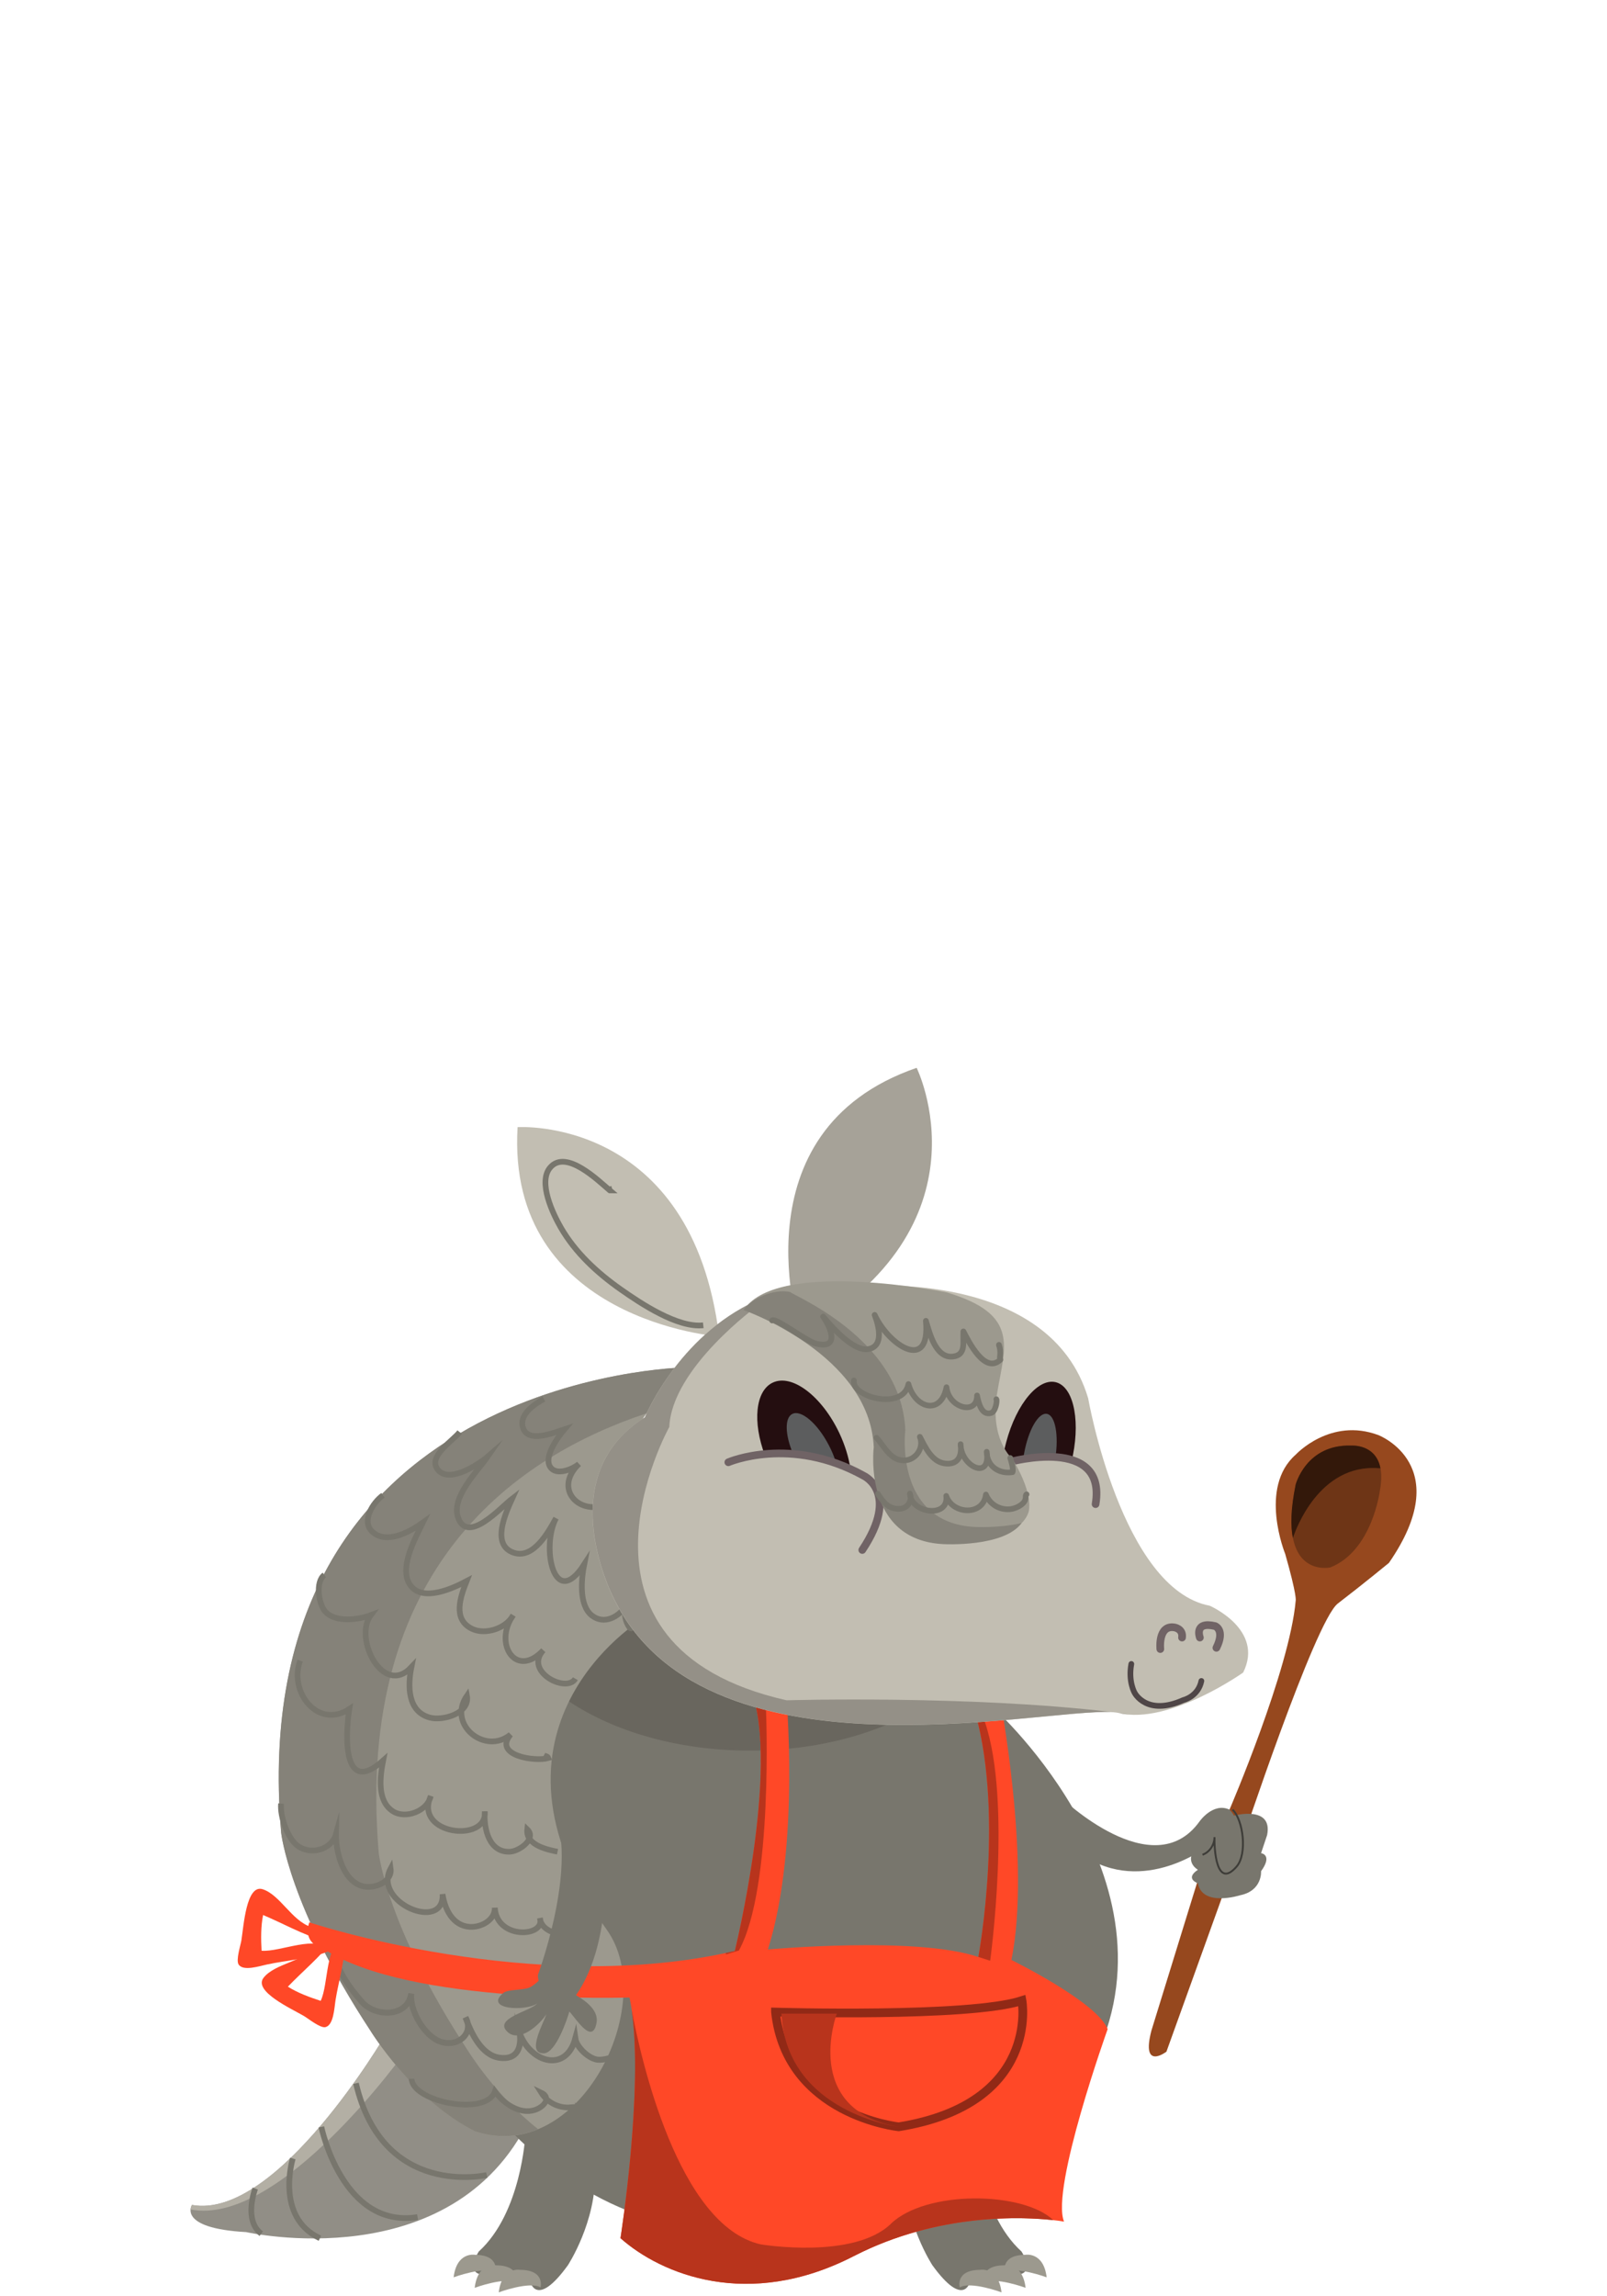 <?xml version="1.0" encoding="UTF-8"?>
<svg id="Capa_1" data-name="Capa 1" xmlns="http://www.w3.org/2000/svg" viewBox="0 0 245 350">
  <defs>
    <style>
      .cls-1 {
        stroke: #3d3c38;
        stroke-width: .29px;
      }

      .cls-1, .cls-2, .cls-3, .cls-4, .cls-5, .cls-6, .cls-7, .cls-8, .cls-9, .cls-10, .cls-11, .cls-12, .cls-13 {
        fill: none;
      }

      .cls-1, .cls-2, .cls-3, .cls-5, .cls-6, .cls-8, .cls-11 {
        stroke-miterlimit: 10;
      }

      .cls-14 {
        fill: #5c5d5e;
      }

      .cls-14, .cls-15, .cls-16, .cls-17, .cls-18, .cls-19, .cls-20, .cls-21, .cls-22, .cls-23, .cls-24, .cls-25, .cls-26, .cls-27, .cls-28, .cls-29 {
        stroke-width: 0px;
      }

      .cls-2 {
        stroke-width: .87px;
      }

      .cls-2, .cls-5, .cls-6, .cls-8, .cls-9, .cls-10, .cls-11, .cls-12, .cls-13 {
        stroke: #78766d;
      }

      .cls-15 {
        fill: #918e86;
      }

      .cls-3 {
        stroke: #912916;
        stroke-width: 1.33px;
      }

      .cls-3, .cls-4, .cls-7, .cls-9, .cls-10, .cls-12, .cls-13 {
        stroke-linecap: round;
      }

      .cls-16 {
        fill: #c2beb2;
      }

      .cls-4 {
        stroke: #706365;
        stroke-width: 1.17px;
      }

      .cls-4, .cls-7, .cls-9, .cls-10, .cls-12, .cls-13 {
        stroke-linejoin: round;
      }

      .cls-5, .cls-7, .cls-13 {
        stroke-width: .87px;
      }

      .cls-17 {
        fill: #240e10;
      }

      .cls-18 {
        fill: #949087;
      }

      .cls-6 {
        stroke-width: .85px;
      }

      .cls-19 {
        fill: #ff4827;
      }

      .cls-20 {
        fill: #b8341c;
      }

      .cls-21 {
        fill: #96481e;
      }

      .cls-7 {
        stroke: #4f4647;
      }

      .cls-22 {
        fill: #858279;
      }

      .cls-8 {
        stroke-width: .91px;
      }

      .cls-23 {
        fill: #69665e;
      }

      .cls-9 {
        stroke-width: .86px;
      }

      .cls-10 {
        stroke-width: .86px;
      }

      .cls-24 {
        fill: #b3afa4;
      }

      .cls-25 {
        fill: #9c998e;
      }

      .cls-11 {
        stroke-width: .86px;
      }

      .cls-12 {
        stroke-width: .86px;
      }

      .cls-26 {
        fill: #6e3516;
      }

      .cls-27 {
        fill: #78766d;
      }

      .cls-28 {
        fill: #a6a298;
      }

      .cls-29 {
        fill: #33180a;
      }
    </style>
  </defs>
  <g>
    <g>
      <path class="cls-28" d="m122.01,203.35s-10.24-30.94,17.74-40.59c0,0,11.8,23.9-17.74,40.59Z"/>
      <path class="cls-16" d="m109.64,203.71s-32.5-2.36-30.73-31.91c0,0,26.59-1.77,30.73,31.91Z"/>
      <path class="cls-5" d="m107.22,202c-3.89.44-9.51-3.31-12.56-5.45-3.63-2.55-6.95-5.62-9.16-9.45-1.19-2.06-3.55-6.94-1.6-9.17,2.41-2.77,7.23,1.94,9.08,3.52-.09,0-.1-.28-.19-.54"/>
      <g>
        <path class="cls-21" d="m187.45,275.82s9.17-21.32,10.09-31.86c0,0,.23-.69-1.6-7.11,0,0-4.13-10.09,1.6-15.13,0,0,5.27-5.73,12.61-2.98,0,0,11.92,4.58,1.6,19.48,0,0-3.9,3.21-7.79,6.19-3.5,2.68-14.9,37.13-14.9,37.13l-11.23,31.18s-3.9,2.98-2.29-3.21l8.71-28.2"/>
        <path class="cls-26" d="m197.53,226.3s1.6-6.19,8.48-5.96c0,0,5.73-.46,4.36,6.88,0,0-1.15,9.17-7.56,11.69,0,0-8.25,1.83-5.27-12.61Z"/>
        <path class="cls-29" d="m206.01,220.34c-6.88-.23-8.48,5.96-8.48,5.96-.75,3.66-.79,6.27-.42,8.13.4-1.23,3.99-11.3,13.03-10.65.11,0,.22.01.32.02-.71-3.75-4.45-3.46-4.45-3.46Z"/>
      </g>
      <path class="cls-27" d="m188.14,276.73s5.96-1.6,5.04,2.98l-.92,2.75s1.83.23,0,2.75c0,0,.23,2.98-3.21,3.67,0,0-5.73,1.83-6.42-1.83,0,0-2.06-.69,0-2.06,0,0-2.52-1.38.23-3.9,2.75-2.52,4.36-3.21,4.36-3.21"/>
      <path class="cls-27" d="m148.64,325.44s.59,11.82,7.09,17.73c0,0,3.55,5.32-4.14,2.95,0,0,2.47,4.19-3.71,1.67,0,0-.92,4.13-5.73-2.52,0,0-4.36-6.65-4.13-14.21"/>
      <path class="cls-25" d="m153.15,345.27s2.75-.46,3.21,3.44c0,0-4.72-1.74-6.37-.75,0,0-.73-2.68,3.16-2.68Z"/>
      <path class="cls-25" d="m149.48,345.96s2.75-.46,3.21,3.44c0,0-4.72-1.74-6.37-.75,0,0-.74-2.68,3.16-2.68Z"/>
      <path class="cls-15" d="m58.82,310.08s-16.55,28.36-29.55,26c0,0-2.36,3.55,8.27,4.14,0,0,31.32,7.09,43.14-17.14"/>
      <path class="cls-24" d="m61.85,312.63l18.24,11.6c.2-.38.4-.76.59-1.15l-21.86-13s-16.55,28.36-29.55,26c0,0-.18.28-.22.69,13.73,2.67,32.79-24.13,32.79-24.13Z"/>
      <path class="cls-27" d="m151.59,260.44s30.14,27.18,14.18,55.55c0,0-2.4,12.09-14.09,16.91-21.03,8.66-55.82,16.99-79.27-14.54,0,0-17.73-34.86-6.5-62.64,11.23-27.77,23.64-37.23,23.64-37.23"/>
      <path class="cls-23" d="m152.34,242.76c0,13.29-17.02,24.07-38.02,24.07s-38.02-10.78-38.02-24.07,17.02-24.07,38.02-24.07,38.02,10.78,38.02,24.07Z"/>
      <path class="cls-25" d="m92.3,225.75c3.33-6.35,7.33-12.45,12.03-17.31,0,0-67.36,1.18-61.46,70.91,0,0,1.18,11.23,13.59,30.14,0,0,6.5,10.64,15.95,15.36,15.95,5.32,28.19-19.42,20.09-30.73-21.96-30.68,5.32-47.27,5.32-47.27l-5.53-21.1Z"/>
      <path class="cls-22" d="m71.33,312.55c-12.41-18.91-13.59-30.14-13.59-30.14-3.72-43.87,21.57-60.61,40.83-66.99,1.79-2.51,3.7-4.87,5.75-6.99,0,0-67.36,1.18-61.46,70.91,0,0,1.18,11.23,13.59,30.14,0,0,6.5,10.64,15.95,15.36,3.44,1.15,6.7.89,9.63-.32-6.53-5.15-10.71-11.99-10.71-11.99Z"/>
      <path class="cls-5" d="m82.92,213.24c-.86.46-3.84,2.13-3.21,4.31.71,2.48,4.6.87,6.35.3-.96,1.13-3.44,4.44-2.01,5.95,1.09,1.15,3.51-.03,4.22-.67-4.26,4.11.72,8.5,5,5.7-1.64-.64-1.46,2-.51,2.94,1.45,1.45,4.77.58,6.44.04"/>
      <path class="cls-5" d="m70.08,218.28c-1.04,1.35-4.72,3.59-3.45,5.56,1.6,2.5,6.33-.62,7.72-1.82-1.53,2.21-5.64,6.22-4.5,9.32,1.49,4.09,6.5-1.59,8.23-2.91-1,2.22-3.25,7.06.25,8.24,2.99,1,5.26-3.11,6.44-5.27-2.31,4.35-.32,14.21,4.29,7.06-.43,2.18-.84,6.23,1.19,7.79,1.89,1.45,4.09.19,5.24-1.54-.44,1.1-.19,2.43.5,3.4.52.29-.03-.13,0-.26"/>
      <path class="cls-5" d="m58.39,227.91c-1.56,1.11-3.34,3.98-1.62,5.56,2.23,2.05,5.89-.11,7.71-1.41-1.16,2.39-3.94,7.28-1.74,9.79,1.96,2.24,6.3.25,8.4-.86-.94,2.39-2.18,5.82.81,7.27,2.08,1.01,5.24-.09,6.28-2.05-3.05,4.29.43,9.77,4.6,5.32-2.99,3.29,3.57,6.6,4.89,4.34"/>
      <path class="cls-5" d="m49.45,240.06c-1.41,1.02-.91,4.59.28,5.73,1.6,1.53,4.92,1.1,6.8.39-2.66,3.52,1.88,12.53,6.19,7.93-.56,2.78-.63,6.74,2.79,7.68,2.02.55,6.18-.64,5.68-3.33-3.07,4.45,2.84,9.1,6.65,5.92-2.69,3.22,3.74,4.17,5.75,3.59-.13-.32-.38-.26-.67-.41"/>
      <path class="cls-11" d="m45.76,253.12c-1.76,4.76,2.72,10.53,7.5,7.36-.66,4.17-.97,13.36,5.16,7.85-.48,2.46-.98,6.21,1.52,7.77,1.91,1.19,5.21-.04,5.73-2.33-2.62,5.91,8.69,7.18,8.24,2.34-.19,2.67.68,6.28,3.83,6.13,1.47-.07,4.11-2.01,2.64-3.42-.28,2.52,3.4,3.16,4.62,3.42"/>
      <path class="cls-2" d="m42.85,274.9c-.18,1.95.97,5.28,2.51,6.43,1.96,1.46,5.19.66,5.87-1.79-.04,2.66,1.01,7.05,3.93,7.92,1.86.56,4.67-.62,4.39-2.64-2.76,5.18,8.21,9.75,7.92,3.89.34,2.27,1.52,4.78,4.1,4.98,1.72.13,3.91-.99,3.87-2.92.26,4.93,7.75,4.5,6.88,1.61.28,2.9,5.94,2.89,7.48,2.91"/>
      <path class="cls-8" d="m51.06,297.14c-.25,2.58,2.47,6.14,4.15,8.03,2.03,2.29,6.97,2.35,7.49-1.32-.32,2.42,1.94,6.48,4.44,7.34,2.68.93,5.2-1.28,3.83-3.69.81,2.26,2.38,5.74,5.15,6.14,2.72.39,3.38-1.51,3.14-3.61,1.84,4.53,7.07,5.81,8.45.7.17,1.21,1.87,2.93,3.27,3.19,1.27.24,4.91-.88,2.66-2.13"/>
      <path class="cls-6" d="m62.75,316.85c.11,3.5,11.4,5.8,12.7,1.92,1.27,1.82,3.76,3.56,6.04,2.85,1.45-.45,2.64-1.91,1-2.68,1.04,1.68,2.98,2.52,4.83,2.22.44-.37-.01-.26-.02-.42"/>
      <path class="cls-19" d="m47.16,293.01s34.38,11.46,64.87,4.36c0,0,6.88-27.97,2.52-39.66h5.27s2.25,23.66-2.75,39.43c0,0,22.69-2.06,32.09,1.15,0,0,4.36-23.38-1.15-39.43l4.36-.46s4.88,25.33,1.83,40.34c0,0,13.07,6.42,14.67,10.54,0,0-8.71,24.3-6.65,29.34,0,0-16.05-2.98-32.09,5.27-16.05,8.25-29.34,2.75-35.53-2.75,0,0,3.9-24.76,1.38-36.68,0,0-33.47,1.15-46.53-7.34,0,0-3.44-.69-2.29-4.13Z"/>
      <path class="cls-20" d="m135.83,338.95c-5.7,5.5-19.85,3.14-19.85,3.14-12.63-2.86-18.3-28.46-19.67-35.71,1.8,12.46-1.71,34.77-1.71,34.77,6.19,5.5,19.48,11,35.53,2.75,13-6.68,25.99-6,30.46-5.5-4.59-4.41-19.43-4.61-24.77.55Z"/>
      <path class="cls-20" d="m150.96,298.86s3.34-24.17-.79-36.35c-.53-1.56-1.41-2.43-1.94-3.01,5.17,16.02.93,38.78.93,38.78l1.8.58Z"/>
      <path class="cls-20" d="m116.77,260.54l-1.08-2.83h-1.14c4.36,11.69-2.52,39.66-2.52,39.66-.46.11-.92.21-1.38.31l.03.21,1.97-.59c5.31-9.63,4.13-36.75,4.13-36.75Z"/>
      <path class="cls-16" d="m131.74,196.05s28.35-2.54,34.16,17.08c0,0,5.09,29.07,18.54,31.62,0,0,8.36,3.63,5.09,10.18,0,0-11.27,8-18.9,6.18-7.63-1.82-62.51,12.36-77.05-17.44,0,0-9.81-18.54,4.72-27.62,0,0,9.45-23.26,33.44-19.99Z"/>
      <path class="cls-17" d="m120.57,221.46c3.36,0,6.48.85,9.07,2.31-.26-1.69-.82-3.52-1.68-5.35-2.67-5.63-7.21-9.07-10.15-7.68-2.66,1.26-3.1,6.04-1.18,11.11,1.26-.26,2.58-.41,3.94-.41Z"/>
      <path class="cls-17" d="m154.85,222.35c3.48-.49,6.27-.24,8.49.51,1.43-5.82.49-11.2-2.17-12.12-2.72-.94-6.19,3.13-7.77,9.09-.26.97-.45,1.93-.57,2.87.66-.14,1.33-.26,2.01-.35Z"/>
      <g>
        <path class="cls-18" d="m170.63,261.1c.49.12.99.19,1.51.23-.47-.09-.97-.16-1.51-.23Z"/>
        <path class="cls-18" d="m169.44,260.95c-21.64-2.6-49.52-1.79-49.52-1.79-36.55-8.25-17.88-41.66-17.88-41.66.39-9.04,13.52-18.52,13.52-18.52l-.29-.7c-11.95,5.45-16.95,17.75-16.95,17.75-14.54,9.09-4.72,27.62-4.72,27.62,13.93,28.56,64.91,16.73,75.85,17.3Z"/>
      </g>
      <path class="cls-14" d="m127.39,222.72c-.25-.79-.6-1.63-1.04-2.46-1.73-3.32-4.22-5.44-5.57-4.74-1.17.61-1.09,3.13.08,5.96,2.33.03,4.53.48,6.52,1.25Z"/>
      <path class="cls-14" d="m160.89,222.28c.54-3.49.01-6.48-1.24-6.77-1.3-.3-2.88,2.42-3.53,6.09-.04.21-.07.41-.1.61,1.82-.18,3.43-.14,4.86.07Z"/>
      <path class="cls-27" d="m80.09,325.44s-.59,11.82-7.09,17.73c0,0-3.55,5.32,4.14,2.95,0,0-2.47,4.19,3.71,1.67,0,0,.92,4.13,5.73-2.52,0,0,4.36-6.65,4.13-14.21"/>
      <path class="cls-25" d="m72.37,343.67s-2.75-.46-3.21,3.44c0,0,4.72-1.74,6.37-.75,0,0,.73-2.68-3.16-2.68Z"/>
      <path class="cls-25" d="m75.58,345.27s-2.75-.46-3.21,3.44c0,0,4.72-1.74,6.37-.75,0,0,.73-2.68-3.16-2.68Z"/>
      <path class="cls-25" d="m79.25,345.96s-2.75-.46-3.21,3.44c0,0,4.72-1.74,6.37-.75,0,0,.74-2.68-3.16-2.68Z"/>
      <path class="cls-25" d="m156.36,343.67s2.75-.46,3.21,3.44c0,0-4.72-1.74-6.37-.75,0,0-.73-2.68,3.16-2.68Z"/>
      <path class="cls-5" d="m74.21,331.52s-15.82,3.67-19.94-13.98"/>
      <path class="cls-5" d="m48.99,324.18s3.21,15.59,14.67,13.75"/>
      <path class="cls-5" d="m44.64,329s-2.75,8.94,4.13,12.15"/>
      <path class="cls-5" d="m38.91,333.58s-1.83,4.81.92,6.88"/>
      <path class="cls-27" d="m92.09,280.63s1.83,14.9-4.36,23.61c0,0-5.73.46-5.73-3.21,0,0,5.5-14.67,2.98-23.61"/>
      <path class="cls-27" d="m87.27,303.78c1.37.81,4.1,2.32,3.67,4.58-.65,3.41-3.13-.72-4.14-1.76-.34,1.25-2.07,6.3-3.87,6.37-2.83.1.09-4.85.35-5.95-.88,1.45-4.01,4.38-5.86,2.73-2.35-2.1,3.49-3.19,4.49-4.38-1.81,1.25-8.17.91-5.19-1.59.75-.63,3.12-.36,4.14-.91,1.08-.58,1.9-1.7,2.75-2.29"/>
      <path class="cls-19" d="m47.39,293.7c-2.9-.94-4.68-4.88-7.34-5.74-2.51-.81-2.9,5.63-3.25,7.8-.12.73-.86,3-.42,3.67.7,1.08,3.21.23,4.32,0,2.83-.62,7.18-.95,9.6-2.12-1.91-2.55-7.57.26-10.42.02-.1-1.81-.12-3.7.23-5.44,3.05,1.28,6.01,2.98,9.13,3.87"/>
      <path class="cls-19" d="m48.19,296.63c-1.91,2.37-6.24,2.62-7.99,4.8-1.66,2.06,4.22,4.73,6.12,5.84.64.37,2.49,1.88,3.28,1.71,1.26-.27,1.37-2.91,1.54-4.03.44-2.86,1.69-7.04,1.46-9.72-3.06.87-2.47,7.16-3.71,9.74-1.72-.56-3.5-1.21-5-2.16,2.29-2.39,4.93-4.54,6.89-7.14"/>
      <path class="cls-27" d="m161.77,273.98s13.98,13.52,21.09,3.67c0,0,2.06-2.98,4.58-1.83,0,0,2.52,2.29.46,5.96,0,0-3.9,3.9-3.67-.46,0,0-9.86,7.79-19.26,1.38"/>
      <path class="cls-1" d="m187.91,275.82c1.64,1.58,2.27,6.75.64,8.66-3.14,3.66-3.45-2.84-3.39-4.46,0,1.14-.73,2.29-1.83,2.68"/>
      <path class="cls-3" d="m118.23,306.68s29.61.87,37.58-1.75c0,0,2.85,15.74-18.79,19.24,0,0-17.08-1.75-18.79-17.49Z"/>
      <path class="cls-20" d="m127.58,306.92s-5.48,14.66,9.44,17.26c0,0-17.1-2.12-17.89-17.26h8.45Z"/>
      <path class="cls-4" d="m111.04,222.88s9.49-4.13,20.64,2.06c0,0,5.61,2.56-.22,11.31"/>
      <path class="cls-4" d="m176.9,251.35s-.39-3.69,2.14-3.3c0,0,1.36.19,1.17,1.55"/>
      <path class="cls-4" d="m182.93,249.6s-.97-2.53,2.33-1.75c0,0,1.55.58.19,3.31"/>
      <path class="cls-7" d="m172.48,253.62c-.5,2.7.5,4.39.5,4.39,0,0,1.8,3.64,7.44,1.11,0,0,2.25-.51,2.74-2.91"/>
    </g>
    <path class="cls-4" d="m153.95,222.83s14.83-4.07,13.08,6.43"/>
  </g>
  <path class="cls-25" d="m113.48,199.53s19.62,6.33,20.21,20.51c0,0-1.77,14.18,10.64,14.77,0,0,10.64.59,12.41-4.14,0,0,1.18-2.36-2.36-8.27,0,0-3.55-2.96-2.36-10.05,1.18-7.09,3.53-12.01-7.68-15.36,0,0-25.53-5.15-30.85,2.53Z"/>
  <path class="cls-22" d="m148.66,232.74c-12.41-.59-10.64-14.77-10.64-14.77-.59-14.18-17.77-20.76-17.5-21.03-2.62-.6-6.03,1.07-7.18,2.73,0,0,19.28,6.74,19.87,20.92,0,0-1.77,14.18,10.64,14.77,0,0,9.19.51,11.91-3.22-3.4.8-7.1.6-7.1.6Z"/>
  <path class="cls-13" d="m117.72,201.27c.41-.55,5.18,3.12,6.6,3.5,3.59.96,2.54-2.12,1.17-4.1,1.27,1.54,4.63,5.38,6.9,4.96,2.44-.45,1.56-3.63.96-5.21,2.13,4.64,8.55,8.86,7.81.9.55,1.79,1.46,5.71,4.08,5.45,2.12-.21,1.53-2.22,1.64-3.83.78,1.51,3.27,6.57,5.63,4.31-.2-.42.21-.96-.21-2.26"/>
  <path class="cls-9" d="m130.19,210.41c-.44,2.49,7.5,4.69,8.31.55,1.01,3.73,4.96,4.81,5.8.48.34,3.21,4.69,4.34,4.66,1.26.26,1.31.74,3.09,2.14,2.67.68-.18.96-1.87.8-2.1"/>
  <path class="cls-10" d="m133.64,219.15c1.08,1.17,2.09,3.46,4.14,3.45,1.88,0,3.14-1.96,2.46-3.6.83,1.59,1.82,3.79,3.78,4.06,2,.27,2.68-1.08,2.43-2.94.03,3.43,4.66,5.6,3.98,1.16.04,2.26,1.92,3.43,3.94,3.11.2-.44-.28-1.97-.35-2.16"/>
  <path class="cls-12" d="m133.84,227.7c.82,1.25,1.63,2.42,3.45,2.26,1.12-.1,1.83-1.25,1.43-2.31.12,3.01,5.97,3.83,5.54.36.94,2.83,5.65,3.1,6.05-.21.57,1.45,1.98,2.33,3.58,2.24.59-.04,1.32-.31,1.8-.68,1.04-.78.48-1.39.82-1.59"/>
</svg>